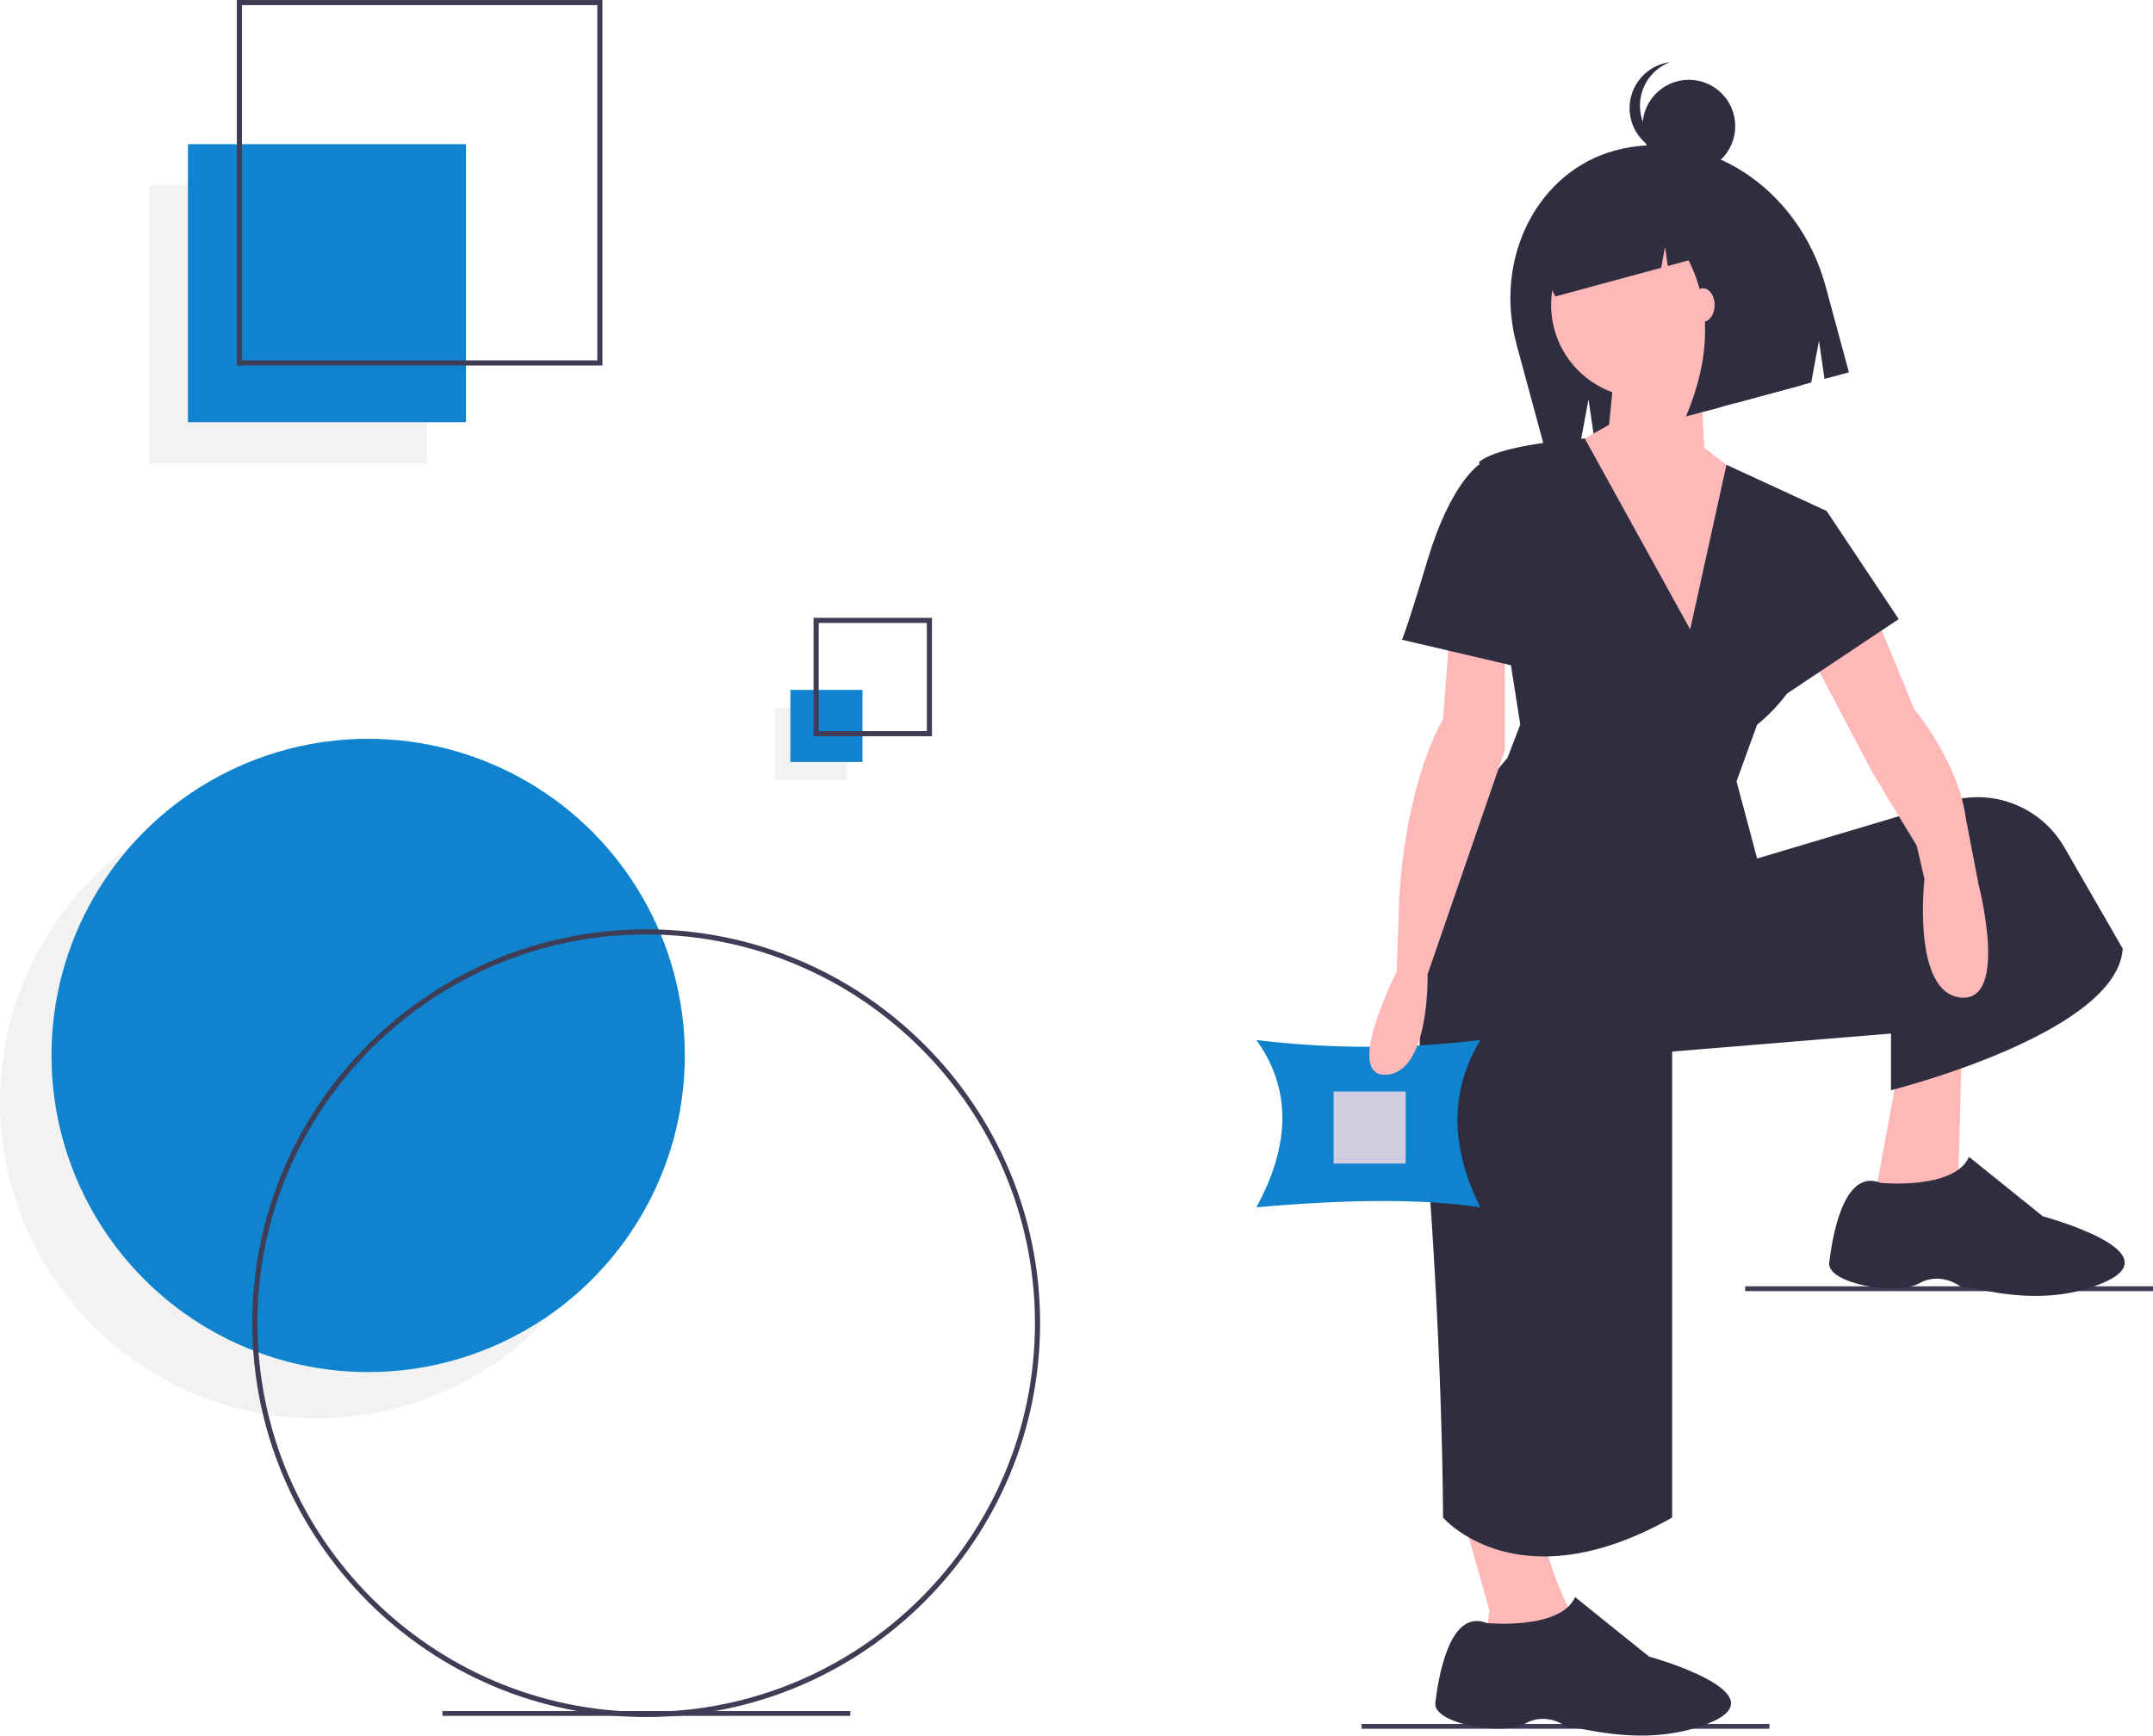 <svg xmlns="http://www.w3.org/2000/svg" id="a4fbd1e2-edc2-431c-b11d-f5395f4f8a37" width="836.27" height="674.205" data-name="Layer 1" viewBox="0 0 836.27 674.205"><title>fitting_pieces</title><circle cx="123" cy="428" r="123" fill="#f2f2f2"/><circle cx="143" cy="410" r="123" fill="#0f83ce"/><rect width="108" height="108" x="58" y="72" fill="#f2f2f2"/><rect width="108" height="108" x="73" y="56" fill="#0f83ce"/><rect width="158.412" height="1.875" x="171.858" y="664.676" fill="#3f3d56"/><path fill="#3f3d56" d="M415.865,254.897h-142v-142h142Zm-140-2h138v-138h-138Z" transform="translate(-181.865 -112.897)"/><rect width="28" height="28" x="301" y="275" fill="#f2f2f2"/><rect width="28" height="28" x="307" y="268" fill="#0f83ce"/><path fill="#3f3d56" d="M543.865,398.897h-46v-46h46Zm-44-2h42v-42h-42Z" transform="translate(-181.865 -112.897)"/><path fill="#3f3d56" d="M432.865,779.897c-84.364,0-153-68.636-153-153s68.636-153,153-153,153,68.636,153,153S517.229,779.897,432.865,779.897Zm0-304c-83.262,0-151,67.738-151,151s67.738,151,151,151,151-67.738,151-151S516.127,475.897,432.865,475.897Z" transform="translate(-181.865 -112.897)"/><rect width="158.412" height="1.875" x="528.858" y="669.676" fill="#3f3d56"/><rect width="158.412" height="1.875" x="677.858" y="499.676" fill="#3f3d56"/><path fill="#2f2e41" d="M809.179,171.36l-0,0c-30.181,8.176-47.293,41.957-38.219,75.451l11.528,42.555,13.088-3.545,3.306-17.82,2.377,16.28,84.125-22.789,3.005-16.2,2.161,14.8,9.472-2.566-9.052-33.413C880.529,185.57,843.91,161.952,809.179,171.36Z" transform="translate(-181.865 -112.897)"/><path fill="#ffb8b8" d="M747.365,692.397l13,46-2,17,38-8s-16-27-14-41Z" transform="translate(-181.865 -112.897)"/><polygon fill="#ffb8b8" points="737.5 414.5 727.5 468.5 760.5 463.5 762 407 737.5 414.5"/><circle cx="638.5" cy="118.5" r="36" fill="#ffb8b8"/><polygon fill="#ffb8b8" points="627 145 625 165 609 174 651 267 683 190 662 174 660 136 627 145"/><path fill="#2f2e41" d="M838.365,357.397l-40.955-74.181S764.365,285.397,756.365,292.397l16,102-5,13s-41,42-33,133,8,162,8,162,29,34,89,0v-181l85-7v22s88-22,90-55l-22.638-39.319a38.937,38.937,0,0,0-44.866-17.886L864.365,446.397l-8-30,8-22s21-16,21-37,6-46,6-46l-38.899-17.947Z" transform="translate(-181.865 -112.897)"/><path fill="#ffb8b8" d="M909.365,349.397l16,39s17,20,20,42l5,26s12,46-7,44-14-46-14-46l-3-13-17-28L884.28,365.717Z" transform="translate(-181.865 -112.897)"/><path fill="#2f2e41" d="M912.365,572.397s28.615,2.807,34.307-10.097L975.365,585.397s51.965,13.917,23,26c-27,11.263-54-.762-54,2,0,0-8-7-17-2s-36,0-35-8S897.365,566.397,912.365,572.397Z" transform="translate(-181.865 -112.897)"/><path fill="#2f2e41" d="M759.365,743.397s28.615,2.807,34.307-10.097L822.365,756.397s52.166,14.409,23,26c-26.972,10.719-53.986-.597-54,2,0,0-8-7-17-2s-36,0-35-8S744.365,737.397,759.365,743.397Z" transform="translate(-181.865 -112.897)"/><polygon fill="#2f2e41" points="696.5 194.5 709.5 198.5 737.5 240.5 686.5 274.5 696.5 194.5"/><path fill="#2f2e41" d="M829.24,183.858c-7.401-5.579-16.706-7.861-25.74-5.414l-1.073.291c-20.686,5.604-32.385,28.865-26.13,51.956l0,0,6.931-1.878-1.189-8.824,3.949,8.076,41.11-11.136,1.491-8.142,1.092,7.442,8.088-2.191q13.277,26.58-1.036,60.633l13.777-3.732,2.983-16.283,2.183,14.884,26.262-7.114-3.816-34.559C871.396,203.033,851.262,185.884,829.24,183.858Z" transform="translate(-181.865 -112.897)"/><circle cx="656" cy="49" r="18" fill="#2f2e41"/><path fill="#2f2e41" d="M836.865,171.897a17.99,17.99,0,0,1-6.333-34.832,17.989,17.989,0,1,0,8.667,34.664A18.07,18.07,0,0,1,836.865,171.897Z" transform="translate(-181.865 -112.897)"/><ellipse cx="661.5" cy="118.5" fill="#ffb8b8" rx="4.5" ry="6.5"/><path fill="#0f83ce" d="M756.865,581.897c-24.755-3.685-54.742-2.828-87,0q20.173-36.99,0-65a360.885,360.885,0,0,0,87,0C744.476,537.523,745.569,559.282,756.865,581.897Z" transform="translate(-181.865 -112.897)"/><path fill="#ffb8b8" d="M745.365,352.397l-3,40s-14,22-17,69l-1,29s-21,41-4,40,16-39,16-39l30-87v-42Z" transform="translate(-181.865 -112.897)"/><path fill="#2f2e41" d="M763.365,293.397h-7s-11,7-20,37-10,31-10,31l47,11Z" transform="translate(-181.865 -112.897)"/><rect width="28" height="28" x="518" y="424" fill="#d0cde1"/></svg>